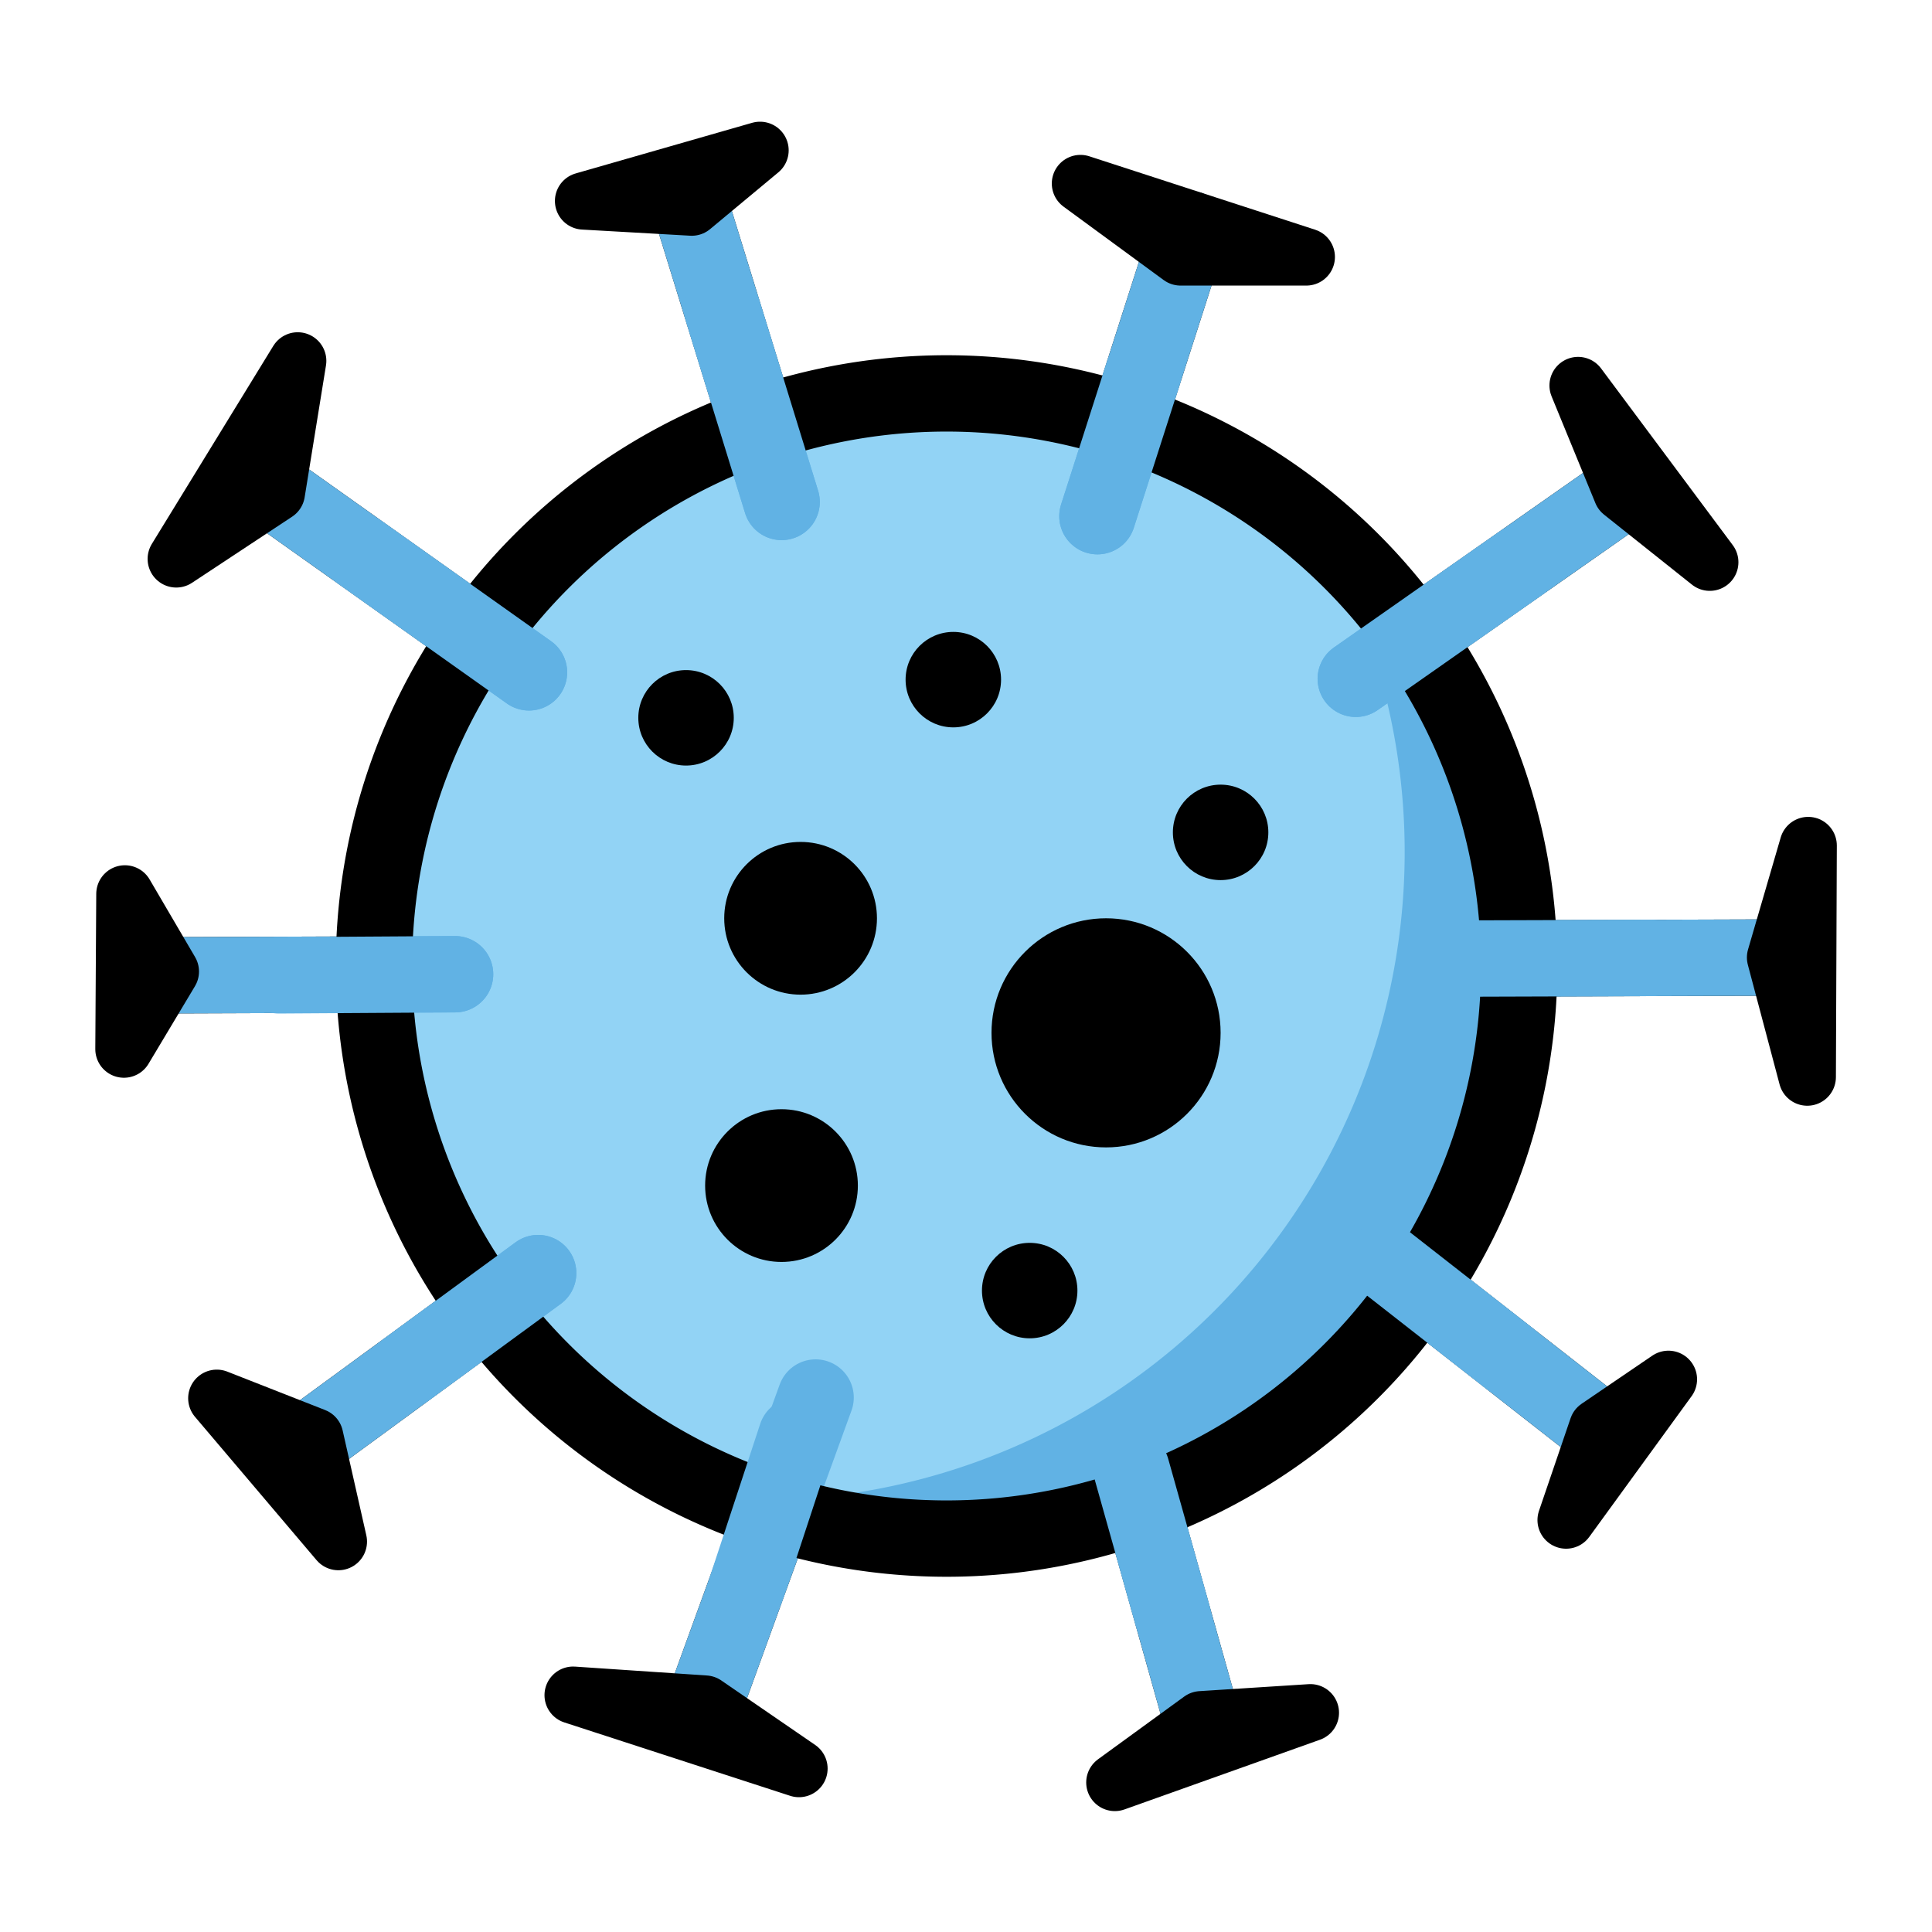 <?xml version="1.0" encoding="UTF-8" standalone="no"?>
<svg
   id="emoji"
   viewBox="0 0 72 72"
   version="1.1"
   sodipodi:docname="blue.svg"
   inkscape:version="1.1.2 (0a00cf5339, 2022-02-04)"
   xmlns:inkscape="http://www.inkscape.org/namespaces/inkscape"
   xmlns:sodipodi="http://sodipodi.sourceforge.net/DTD/sodipodi-0.dtd"
   xmlns="http://www.w3.org/2000/svg"
   xmlns:svg="http://www.w3.org/2000/svg">
  <defs
     id="defs989" />
  <sodipodi:namedview
     id="namedview987"
     pagecolor="#ffffff"
     bordercolor="#666666"
     borderopacity="1.0"
     inkscape:pageshadow="2"
     inkscape:pageopacity="0.0"
     inkscape:pagecheckerboard="0"
     showgrid="false"
     inkscape:zoom="12.125"
     inkscape:cx="36"
     inkscape:cy="36"
     inkscape:window-width="2490"
     inkscape:window-height="1376"
     inkscape:window-x="0"
     inkscape:window-y="0"
     inkscape:window-maximized="1"
     inkscape:current-layer="emoji" />
  <g
     id="line-supplement"
     transform="matrix(1.423,0,0,1.423,-15.208,-15.213)">
    <line
       x1="41.84"
       x2="39.428"
       y1="16.692"
       y2="24.209"
       fill="none"
       stroke="#000000"
       stroke-linecap="round"
       stroke-miterlimit="10"
       stroke-width="2"
       id="line876" />
    <line
       x1="28.69"
       x2="31.157"
       y1="15.836"
       y2="23.836"
       fill="none"
       stroke="#000000"
       stroke-linecap="round"
       stroke-miterlimit="10"
       stroke-width="2"
       id="line878" />
    <line
       x1="17.149"
       x2="24.541"
       y1="23.052"
       y2="28.299"
       fill="none"
       stroke="#000000"
       stroke-linecap="round"
       stroke-miterlimit="10"
       stroke-width="2"
       id="line880" />
    <line
       x1="14.71"
       x2="22.605"
       y1="36.234"
       y2="36.205"
       fill="none"
       stroke="#000000"
       stroke-linecap="round"
       stroke-miterlimit="10"
       stroke-width="2"
       id="line882" />
    <line
       x1="18.412"
       x2="24.781"
       y1="48.696"
       y2="44.032"
       fill="none"
       stroke="#000000"
       stroke-linecap="round"
       stroke-miterlimit="10"
       stroke-width="2"
       id="line884" />
    <line
       x1="29.135"
       x2="32.047"
       y1="55.308"
       y2="47.291"
       fill="none"
       stroke="#000000"
       stroke-linecap="round"
       stroke-miterlimit="10"
       stroke-width="2"
       id="line886" />
    <line
       x1="42.285"
       x2="40.318"
       y1="56.164"
       y2="49.164"
       fill="none"
       stroke="#000000"
       stroke-linecap="round"
       stroke-miterlimit="10"
       stroke-width="2"
       id="line888" />
    <line
       x1="52.839"
       x2="46.935"
       y1="48.317"
       y2="43.701"
       fill="none"
       stroke="#000000"
       stroke-linecap="round"
       stroke-miterlimit="10"
       stroke-width="2"
       id="line890" />
    <line
       x1="57.765"
       x2="48.87"
       y1="35.766"
       y2="35.795"
       fill="none"
       stroke="#000000"
       stroke-linecap="round"
       stroke-miterlimit="10"
       stroke-width="2"
       id="line892" />
    <line
       x1="53.564"
       x2="46.194"
       y1="23.304"
       y2="28.468"
       fill="none"
       stroke="#000000"
       stroke-linecap="round"
       stroke-miterlimit="10"
       stroke-width="2"
       id="line894" />
  </g>
  <path
     fill="#ea5a47"
     d="M 56.615,36 A 21.339,21.339 0 1 1 35.276,14.661 21.339,21.339 0 0 1 56.615,36 Z"
     id="path897"
     style="stroke-width:1.423;fill:#92d3f5;fill-opacity:1" />
  <path
     fill="#d22f27"
     d="M 49.232,19.882 A 24.164,24.164 0 0 1 28.163,55.916 c -0.197,0 -0.388,-0.02 -0.583,-0.025 A 21.32,21.32 0 0 0 49.232,19.882 Z"
     id="path899"
     style="stroke-width:1.423;fill:#61b2e4;fill-opacity:1" />
  <g
     id="g921"
     transform="matrix(1.423,0,0,1.423,-15.208,-15.213)"
     style="stroke:#61b2e4;stroke-opacity:1">
    <line
       x1="41.84"
       x2="39.428"
       y1="16.692"
       y2="24.209"
       fill="none"
       stroke="#d22f27"
       stroke-linecap="round"
       stroke-miterlimit="10"
       stroke-width="2"
       id="line901"
       style="stroke:#61b2e4;stroke-opacity:1" />
    <line
       x1="28.69"
       x2="31.157"
       y1="15.836"
       y2="23.836"
       fill="none"
       stroke="#d22f27"
       stroke-linecap="round"
       stroke-miterlimit="10"
       stroke-width="2"
       id="line903"
       style="stroke:#61b2e4;stroke-opacity:1" />
    <line
       x1="17.149"
       x2="24.541"
       y1="23.052"
       y2="28.299"
       fill="none"
       stroke="#d22f27"
       stroke-linecap="round"
       stroke-miterlimit="10"
       stroke-width="2"
       id="line905"
       style="stroke:#61b2e4;stroke-opacity:1" />
    <line
       x1="14.71"
       x2="22.605"
       y1="36.234"
       y2="36.205"
       fill="none"
       stroke="#d22f27"
       stroke-linecap="round"
       stroke-miterlimit="10"
       stroke-width="2"
       id="line907"
       style="stroke:#61b2e4;stroke-opacity:1" />
    <line
       x1="18.412"
       x2="24.781"
       y1="48.696"
       y2="44.032"
       fill="none"
       stroke="#d22f27"
       stroke-linecap="round"
       stroke-miterlimit="10"
       stroke-width="2"
       id="line909"
       style="stroke:#61b2e4;stroke-opacity:1" />
    <line
       x1="29.135"
       x2="32.047"
       y1="55.308"
       y2="47.291"
       fill="none"
       stroke="#d22f27"
       stroke-linecap="round"
       stroke-miterlimit="10"
       stroke-width="2"
       id="line911"
       style="stroke:#61b2e4;stroke-opacity:1" />
    <line
       x1="42.285"
       x2="40.318"
       y1="56.164"
       y2="49.164"
       fill="none"
       stroke="#d22f27"
       stroke-linecap="round"
       stroke-miterlimit="10"
       stroke-width="2"
       id="line913"
       style="stroke:#61b2e4;stroke-opacity:1" />
    <line
       x1="52.839"
       x2="46.935"
       y1="48.317"
       y2="43.701"
       fill="none"
       stroke="#d22f27"
       stroke-linecap="round"
       stroke-miterlimit="10"
       stroke-width="2"
       id="line915"
       style="stroke:#61b2e4;stroke-opacity:1" />
    <line
       x1="57.765"
       x2="48.87"
       y1="35.766"
       y2="35.795"
       fill="none"
       stroke="#d22f27"
       stroke-linecap="round"
       stroke-miterlimit="10"
       stroke-width="2"
       id="line917"
       style="stroke:#61b2e4;stroke-opacity:1" />
    <line
       x1="53.564"
       x2="46.194"
       y1="23.304"
       y2="28.468"
       fill="none"
       stroke="#d22f27"
       stroke-linecap="round"
       stroke-miterlimit="10"
       stroke-width="2"
       id="line919"
       style="stroke:#61b2e4;stroke-opacity:1" />
  </g>
  <path
     fill="none"
     stroke="#000000"
     stroke-linecap="round"
     stroke-linejoin="round"
     stroke-width="2.845"
     d="M 56.615,36 A 21.339,21.339 0 1 1 35.276,14.661 21.339,21.339 0 0 1 56.615,36 Z"
     id="path924" />
  <g
     id="g946"
     transform="matrix(1.423,0,0,1.423,-15.208,-15.213)">
    <polygon
       fill="none"
       stroke="#000000"
       stroke-linecap="round"
       stroke-linejoin="round"
       stroke-width="1.5"
       points="38.983,15.497 44.898,17.42 41.606,17.42 "
       id="polygon926" />
    <polygon
       fill="none"
       stroke="#000000"
       stroke-linecap="round"
       stroke-linejoin="round"
       stroke-width="1.5"
       points="30.592,14.628 25.97,15.954 28.804,16.115 "
       id="polygon928" />
    <polygon
       fill="none"
       stroke="#000000"
       stroke-linecap="round"
       stroke-linejoin="round"
       stroke-width="1.5"
       points="15.303,25.328 18.484,20.142 17.925,23.596 "
       id="polygon930" />
    <polygon
       fill="none"
       stroke="#000000"
       stroke-linecap="round"
       stroke-linejoin="round"
       stroke-width="1.5"
       points="13.933,38.166 13.958,34.101 15.149,36.134 "
       id="polygon932" />
    <polygon
       fill="none"
       stroke="#000000"
       stroke-linecap="round"
       stroke-linejoin="round"
       stroke-width="1.5"
       points="19.549,51.064 16.365,47.31 18.929,48.317 "
       id="polygon934" />
    <polygon
       fill="none"
       stroke="#000000"
       stroke-linecap="round"
       stroke-linejoin="round"
       stroke-width="1.5"
       points="31.612,57.008 25.697,55.086 29.153,55.319 "
       id="polygon936" />
    <polygon
       fill="none"
       stroke="#000000"
       stroke-linecap="round"
       stroke-linejoin="round"
       stroke-width="1.5"
       points="45.005,55.546 39.884,57.372 42.142,55.729 "
       id="polygon938" />
    <polygon
       fill="none"
       stroke="#000000"
       stroke-linecap="round"
       stroke-linejoin="round"
       stroke-width="1.5"
       points="54.382,46.814 51.702,50.5 52.529,48.075 "
       id="polygon940" />
    <polygon
       fill="none"
       stroke="#000000"
       stroke-linecap="round"
       stroke-linejoin="round"
       stroke-width="1.5"
       points="58.018,38.899 58.042,32.834 57.187,35.766 "
       id="polygon942" />
    <polygon
       fill="none"
       stroke="#000000"
       stroke-linecap="round"
       stroke-linejoin="round"
       stroke-width="1.5"
       points="52.016,20.787 55.465,25.415 53.163,23.582 "
       id="polygon944" />
  </g>
  <g
     id="g962"
     transform="matrix(1.423,0,0,1.423,-15.208,-15.213)">
    <circle
       cx="42.654"
       cy="32.49"
       r="1.25"
       id="circle948" />
    <circle
       cx="28.654"
       cy="29.49"
       r="1.25"
       id="circle950" />
    <circle
       cx="35.654"
       cy="28.49"
       r="1.25"
       id="circle952" />
    <circle
       cx="37.654"
       cy="44.49"
       r="1.25"
       id="circle954" />
    <circle
       cx="31.654"
       cy="34.74"
       r="2"
       id="circle956" />
    <circle
       cx="31.154"
       cy="41.74"
       r="2"
       id="circle958" />
    <circle
       cx="39.654"
       cy="37.74"
       r="3"
       id="circle960" />
  </g>
  <g
     id="color-foreground"
     transform="matrix(1.423,0,0,1.423,-15.208,-15.213)"
     style="stroke:#61b2e4;stroke-opacity:1">
    <line
       x1="40.634"
       x2="39.428"
       y1="20.45"
       y2="24.209"
       fill="none"
       stroke="#d22f27"
       stroke-linecap="round"
       stroke-miterlimit="10"
       stroke-width="2"
       id="line965"
       style="stroke:#61b2e4;stroke-opacity:1" />
    <line
       x1="29.598"
       x2="31.157"
       y1="18.782"
       y2="23.836"
       fill="none"
       stroke="#d22f27"
       stroke-linecap="round"
       stroke-miterlimit="10"
       stroke-width="2"
       id="line967"
       style="stroke:#61b2e4;stroke-opacity:1" />
    <line
       x1="20.094"
       x2="24.541"
       y1="25.143"
       y2="28.299"
       fill="none"
       stroke="#d22f27"
       stroke-linecap="round"
       stroke-miterlimit="10"
       stroke-width="2"
       id="line969"
       style="stroke:#61b2e4;stroke-opacity:1" />
    <line
       x1="17.989"
       x2="22.605"
       y1="36.234"
       y2="36.205"
       fill="none"
       stroke="#d22f27"
       stroke-linecap="round"
       stroke-miterlimit="10"
       stroke-width="2"
       id="line971"
       style="stroke:#61b2e4;stroke-opacity:1" />
    <line
       x1="21.318"
       x2="24.781"
       y1="46.568"
       y2="44.032"
       fill="none"
       stroke="#d22f27"
       stroke-linecap="round"
       stroke-miterlimit="10"
       stroke-width="2"
       id="line973"
       style="stroke:#61b2e4;stroke-opacity:1" />
    <line
       x1="30.226"
       x2="31.547"
       y1="52.304"
       y2="48.291"
       fill="none"
       stroke="#d22f27"
       stroke-linecap="round"
       stroke-miterlimit="10"
       stroke-width="2"
       id="line975"
       style="stroke:#61b2e4;stroke-opacity:1" />
    <line
       x1="41.403"
       x2="40.318"
       y1="53.025"
       y2="49.164"
       fill="none"
       stroke="#d22f27"
       stroke-linecap="round"
       stroke-miterlimit="10"
       stroke-width="2"
       id="line977"
       style="stroke:#61b2e4;stroke-opacity:1" />
    <line
       x1="50.206"
       x2="46.935"
       y1="46.258"
       y2="43.701"
       fill="none"
       stroke="#d22f27"
       stroke-linecap="round"
       stroke-miterlimit="10"
       stroke-width="2"
       id="line979"
       style="stroke:#61b2e4;stroke-opacity:1" />
    <line
       x1="53.931"
       x2="48.87"
       y1="35.779"
       y2="35.795"
       fill="none"
       stroke="#d22f27"
       stroke-linecap="round"
       stroke-miterlimit="10"
       stroke-width="2"
       id="line981"
       style="stroke:#61b2e4;stroke-opacity:1" />
    <line
       x1="50.552"
       x2="46.194"
       y1="25.415"
       y2="28.468"
       fill="none"
       stroke="#d22f27"
       stroke-linecap="round"
       stroke-miterlimit="10"
       stroke-width="2"
       id="line983"
       style="stroke:#61b2e4;stroke-opacity:1" />
  </g>
</svg>
